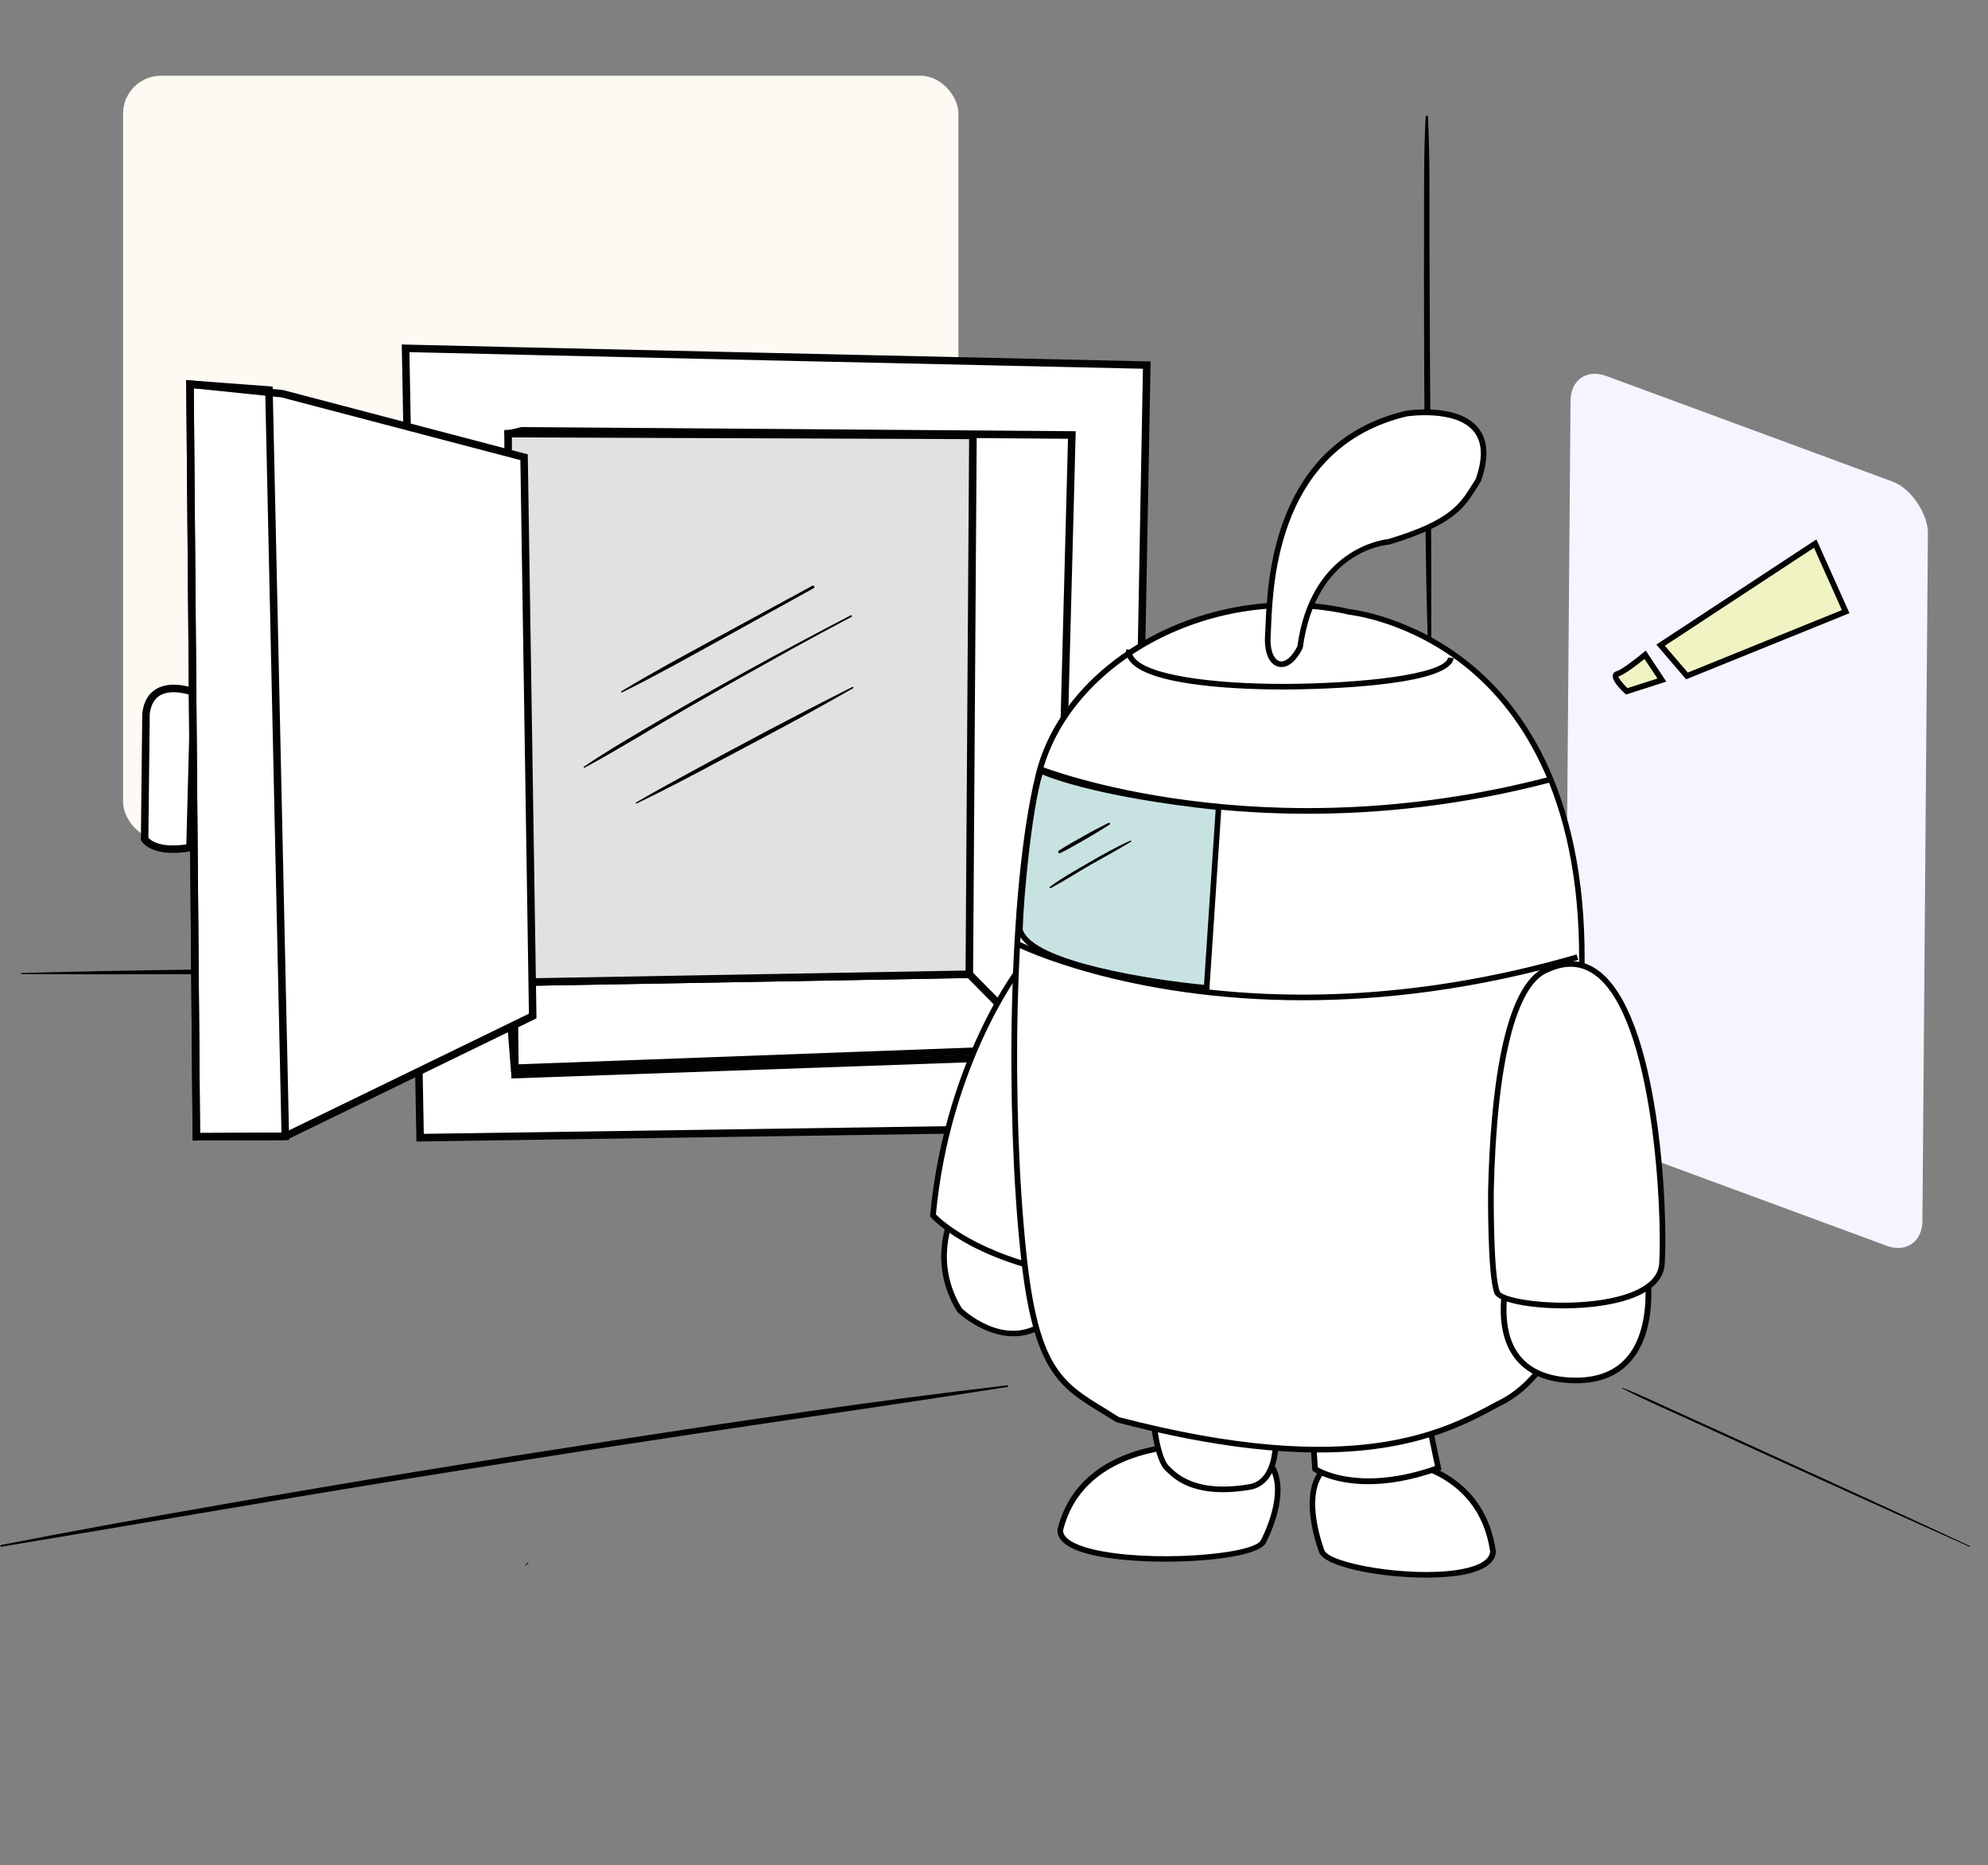 <svg  viewBox="0 0 210 197" fill="none" xmlns="http://www.w3.org/2000/svg">
<rect x="0" y="0" width="210" height="197" fill="#808080" stroke="none"/>
<g clip-path="url(#clip0_39_211)">
<rect width="40.249" height="80.702" rx="4" transform="matrix(0.938 0.346 -0.008 1 165.932 38.329)" fill="#F4F5FF"/>
<rect x="13" y="8" width="88.244" height="80.702" rx="4" fill="#FDF9F3"/>
<path d="M163.204 103.088C152.823 101.957 142.32 101.896 131.902 101.793C121.447 101.691 110.986 101.751 100.531 101.793C79.551 101.884 58.577 102.011 37.597 102.217C25.821 102.332 14.05 102.447 2.279 102.767C2.215 102.767 2.215 102.882 2.279 102.882C23.254 102.997 44.234 102.695 65.208 102.555C86.156 102.41 107.115 102.199 128.062 102.289C133.924 102.314 139.78 102.392 145.641 102.549C151.497 102.707 157.348 103.033 163.204 103.196C163.262 103.196 163.262 103.094 163.204 103.088Z" fill="#010101"/>
<path d="M162.351 84.534C162.587 84.534 162.593 84.165 162.351 84.165C162.115 84.165 162.115 84.534 162.351 84.534Z" fill="black"/>
<path d="M150.594 12.338C150.395 16.184 150.431 20.048 150.425 23.901C150.419 27.753 150.419 31.605 150.431 35.464C150.455 43.199 150.516 50.927 150.619 58.662C150.679 63.004 150.8 67.346 150.963 71.683C150.969 71.81 151.163 71.816 151.163 71.683C151.235 63.978 151.181 56.267 151.121 48.563C151.06 40.828 151.024 33.099 151 25.364C150.988 21.028 151.048 16.674 150.848 12.338C150.842 12.174 150.607 12.174 150.594 12.338Z" fill="black"/>
<path d="M106.429 146.316C92.493 147.93 78.599 150.011 64.716 152.146C50.941 154.262 37.181 156.506 23.443 158.901C15.648 160.261 7.858 161.658 0.089 163.188C-0.009 163.207 0.032 163.382 0.131 163.364C14.009 161.072 27.877 158.653 41.761 156.397C55.614 154.147 69.482 151.994 83.366 149.962C91.067 148.838 98.764 147.688 106.45 146.485C106.528 146.473 106.512 146.31 106.429 146.316Z" fill="black"/>
<path d="M171.351 146.635C173.673 147.839 176.084 148.874 178.464 149.96C180.858 151.054 183.254 152.145 185.647 153.236C188.03 154.322 190.416 155.408 192.799 156.491C195.184 157.575 197.57 158.658 199.956 159.736C202.344 160.817 204.74 161.878 207.13 162.953C207.431 163.089 207.732 163.225 208.036 163.361C208.084 163.384 208.13 163.31 208.079 163.286C205.691 162.185 203.31 161.066 200.919 159.97C198.539 158.878 196.158 157.787 193.775 156.699C191.382 155.605 188.989 154.514 186.593 153.42C184.2 152.329 181.804 151.238 179.408 150.147C178.217 149.604 177.022 149.064 175.831 148.521C174.655 147.985 173.481 147.435 172.289 146.94C171.986 146.815 171.682 146.692 171.376 146.571C171.34 146.553 171.315 146.615 171.351 146.635Z" fill="black"/>
<path d="M20.505 73.128C20.505 73.128 15.952 71.308 15.425 75.335L15.28 88.616C15.28 88.616 16.145 90.2 20.076 89.529C20.167 85.64 20.505 73.128 20.505 73.128Z" fill="white"/>
<path d="M18.292 90.085C15.662 90.085 14.96 88.864 14.93 88.803L14.881 88.713L15.027 75.329C15.184 74.096 15.68 73.249 16.508 72.765C18.177 71.785 20.554 72.717 20.657 72.759L20.911 72.862L20.905 73.14C20.905 73.14 20.572 85.653 20.475 89.535L20.469 89.862L20.149 89.916C19.435 90.037 18.824 90.085 18.292 90.085ZM15.674 88.489C15.891 88.737 16.859 89.596 19.683 89.184C19.78 85.362 20.052 75.251 20.1 73.406C19.496 73.213 17.96 72.832 16.907 73.448C16.309 73.799 15.94 74.452 15.819 75.384L15.674 88.489Z" fill="#020202"/>
<path d="M42.845 36.788C43.897 36.836 121.137 38.56 121.137 38.56L119.649 119.059L44.375 120.16L42.845 36.788Z" fill="white"/>
<path d="M43.988 120.565L42.44 36.377L42.863 36.395C43.903 36.443 120.375 38.149 121.149 38.167L121.542 38.173L121.536 38.566L120.042 119.446L43.988 120.565ZM43.25 37.193L44.768 119.755L119.262 118.666L120.732 38.947C114.376 38.808 49.189 37.35 43.25 37.193Z" fill="#020202"/>
<path d="M54.009 113.907L53.331 46.906L53.271 45.533L55.073 45.109H55.122L113.632 45.545L111.884 111.863L54.009 113.907ZM54.093 46.162L54.124 46.888L54.789 113.09L111.11 111.107L112.815 46.343L55.158 45.914L54.093 46.162Z" fill="#020202"/>
<path d="M53.985 113.235L53.205 103.378L102.553 102.501L111.074 111.125L53.985 113.235ZM54.063 104.152L54.717 112.413L109.241 110.399L102.226 103.299L54.063 104.152Z" fill="#020202"/>
<path d="M53.634 103.765L102.396 102.9L102.777 45.992L53.683 45.799L53.634 103.765Z" fill="#E0E1E0"/>
<path d="M53.235 104.17L53.283 45.406L103.176 45.599L102.789 103.293L53.235 104.17ZM54.075 46.198L54.027 103.36L101.996 102.507L102.371 46.38L54.075 46.198Z" fill="#020202"/>
<path d="M29.806 41.584L55.364 48.297L56.277 107.315L30.145 120.021L20.747 120.069L20.076 40.58L29.806 41.584Z" fill="white"/>
<path d="M20.348 120.462L19.671 40.132L29.903 41.197L55.751 47.988L56.67 107.557L30.23 120.414L20.348 120.462ZM20.469 41.015L21.134 119.67L30.048 119.622L55.871 107.067L54.97 48.599L29.734 41.971L20.469 41.015Z" fill="#020202"/>
<path d="M20.348 120.462L19.671 40.145L28.802 40.828L30.544 120.408L20.348 120.462ZM20.469 41.003L21.134 119.67L29.734 119.628L28.022 41.572L20.469 41.003Z" fill="#020202"/>
<path d="M111.999 161.616C111.926 165.734 132.27 165.196 133.462 162.807C134.653 160.425 138.415 151.462 126.453 152.654C126.453 152.66 114.345 151.97 111.999 161.616Z" fill="white"/>
<path d="M123.12 164.942C120.193 164.942 117.272 164.7 115.24 164.204C112.876 163.624 111.684 162.753 111.702 161.61L111.708 161.543C114.091 151.765 126.344 152.351 126.471 152.357C130.492 151.952 133.201 152.678 134.465 154.516C136.286 157.159 134.556 161.289 133.728 162.946C133.074 164.253 128.091 164.942 123.12 164.942ZM112.295 161.652C112.307 162.438 113.402 163.14 115.379 163.624C121.288 165.069 132.421 164.223 133.195 162.674C133.976 161.114 135.614 157.232 133.976 154.855C132.845 153.21 130.323 152.575 126.483 152.956C126.313 152.95 114.581 152.4 112.295 161.652Z" fill="#020202"/>
<path d="M157.707 163.86C157.525 167.978 140.471 166.242 139.606 163.823C138.736 161.368 136.099 152.224 146.108 154.105C146.071 154.069 156.298 154.069 157.707 163.86Z" fill="white"/>
<path d="M150.655 166.629C145.781 166.629 139.89 165.505 139.328 163.926C138.681 162.094 137.399 157.57 139.491 155.127C140.749 153.657 142.999 153.216 146.168 153.809V153.815C146.44 153.784 146.966 153.809 147.994 153.978C150.643 154.425 156.926 156.276 158.009 163.817L158.015 163.848V163.878C157.978 164.767 157.253 165.928 154.011 166.418C153.013 166.557 151.864 166.629 150.655 166.629ZM143.658 154.147C141.965 154.147 140.719 154.601 139.939 155.514C138.052 157.715 139.273 161.985 139.89 163.721C140.398 165.13 148.726 166.599 153.915 165.819C155.191 165.626 157.325 165.118 157.41 163.872C156.14 155.181 147.643 154.456 146.319 154.401L146.301 154.444L146.053 154.395C145.176 154.232 144.378 154.147 143.658 154.147Z" fill="#020202"/>
<path d="M121.935 149.225C121.681 150.198 122.334 154.069 123.199 154.97C124.07 155.871 126.162 158.078 132.162 157.026C135.808 156.161 134.581 149.327 134.581 149.327L123.846 148.711C123.852 148.717 122.189 148.287 121.935 149.225Z" fill="white"/>
<path d="M129.198 157.606C125.316 157.606 123.743 155.968 122.993 155.187C122.056 154.208 121.367 150.234 121.645 149.152C121.905 148.184 123.199 148.245 123.925 148.432L134.835 149.049L134.877 149.279C134.931 149.569 136.111 156.397 132.228 157.316C131.085 157.522 130.081 157.606 129.198 157.606ZM122.225 149.303C121.996 150.204 122.637 153.954 123.417 154.764C124.282 155.665 126.289 157.752 132.113 156.736C135.07 156.034 134.496 150.791 134.327 149.618L123.834 149.019C123.761 149.001 122.395 148.68 122.225 149.303Z" fill="#020202"/>
<path d="M138.488 148.862L138.923 155.151C138.923 155.151 143.259 158.151 151.931 155.042L150.268 147.132L138.488 148.862Z" fill="white"/>
<path d="M144.541 156.76C140.785 156.76 138.868 155.478 138.747 155.399L138.626 155.314L138.167 148.608L150.498 146.793L152.269 155.236L152.021 155.326C149.016 156.403 146.518 156.76 144.541 156.76ZM139.207 154.976C139.938 155.399 144.099 157.449 151.58 154.849L150.032 147.465L138.802 149.116L139.207 154.976Z" fill="#020202"/>
<path d="M100.938 127.653C100.938 127.653 97.903 132.781 101.374 138.387C101.374 138.387 106.72 143.516 111.31 138.962L110.875 127.979L100.938 127.653Z" fill="white"/>
<path d="M107.064 141.139C103.865 141.139 101.204 138.641 101.168 138.605L101.12 138.545C97.594 132.854 100.654 127.556 100.684 127.502L100.775 127.35L111.165 127.689L111.612 139.083L111.521 139.173C110.052 140.631 108.504 141.139 107.064 141.139ZM101.61 138.194C102.057 138.611 106.823 142.862 111.007 138.841L110.59 128.27L101.114 127.961C100.666 128.838 98.634 133.362 101.61 138.194Z" fill="#020202"/>
<path d="M109.683 100.227C109.465 99.326 100.182 110.671 98.555 128.373C98.555 128.373 102.347 132.672 112.537 134.553C112.537 134.553 114.309 119.198 109.683 100.227Z" fill="white"/>
<path d="M112.797 134.904L112.482 134.843C102.31 132.969 98.488 128.747 98.331 128.566L98.246 128.469L98.258 128.342C99.813 111.409 108.461 99.955 109.598 99.876C109.773 99.864 109.936 99.979 109.979 100.155C114.563 118.956 112.857 134.432 112.839 134.589L112.797 134.904ZM98.863 128.27C99.474 128.887 103.363 132.491 112.271 134.202C112.482 131.916 113.571 117.68 109.465 100.608C107.868 101.957 100.357 112.467 98.863 128.27Z" fill="#020202"/>
<path d="M108.092 132.243C106.647 118.545 106.611 94.663 109.683 81.909C112.755 69.191 128.727 61.456 142.527 64.637C142.527 64.637 168.145 67.093 167.062 103.299C168.689 122.343 166.554 133.906 166.554 133.906C166.554 133.906 165.798 144.713 158.245 148.287C152.028 151.65 142.418 156.312 118.065 149.95C112.573 146.479 109.507 145.898 108.092 132.243Z" fill="white"/>
<path d="M139.316 153.409C133.807 153.409 126.876 152.557 117.992 150.234L117.908 150.198C117.406 149.884 116.928 149.587 116.462 149.309C111.866 146.515 109.09 144.828 107.796 132.273C106.248 117.626 106.423 94.18 109.393 81.837C112.404 69.372 128.225 61.033 142.594 64.341C142.618 64.341 149.125 65.018 155.39 70.153C161.16 74.888 167.921 84.479 167.359 103.299C168.967 122.131 166.869 133.833 166.851 133.948C166.844 134.027 165.998 144.937 158.372 148.547C154.695 150.549 149.397 153.409 139.316 153.409ZM118.192 149.672C143.065 156.161 152.482 151.069 158.112 148.021C165.435 144.55 166.258 133.991 166.27 133.882C166.294 133.731 168.381 122.101 166.778 103.323C167.334 84.709 160.694 75.269 155.028 70.618C148.901 65.593 142.576 64.933 142.515 64.927C128.406 61.68 112.924 69.808 109.985 81.969C107.028 94.252 106.859 117.608 108.401 132.201C109.665 144.465 112.193 146.001 116.789 148.789C117.23 149.073 117.702 149.364 118.192 149.672Z" fill="#020202"/>
<path d="M138.137 85.949C121.113 85.949 109.985 81.601 109.822 81.534L110.046 80.978C110.275 81.068 133.117 89.989 163.518 82.084L163.669 82.665C154.308 85.102 145.648 85.949 138.137 85.949Z" fill="#020202"/>
<path d="M109.937 81.401C109.937 81.401 114.854 83.784 128.727 85.265L127.463 104.346C127.463 104.346 108.963 102.682 107.736 98.201C107.808 94.917 108.746 84.872 109.937 81.401Z" fill="#C8E2E2"/>
<path d="M127.741 104.672L127.438 104.642C126.676 104.575 108.715 102.906 107.445 98.28L107.433 98.237V98.195C107.505 94.887 108.443 84.818 109.652 81.304L109.761 80.984L110.064 81.129C110.112 81.153 115.113 83.512 128.757 84.969L129.041 84.999L127.741 104.672ZM108.032 98.165C109.066 101.582 121.905 103.517 127.184 104.019L128.412 85.531C116.589 84.249 111.388 82.338 110.118 81.806C108.981 85.501 108.11 94.93 108.032 98.165Z" fill="#020202"/>
<path d="M137.665 105.646C118.96 105.646 107.651 100.106 107.487 100.022L107.753 99.489C107.983 99.604 131.309 111.022 166.542 100.808L166.711 101.382C155.789 104.551 145.992 105.646 137.665 105.646Z" fill="#020202"/>
<path d="M133.934 67.02C134.188 63.549 133.643 47.22 148.569 43.676C148.569 43.676 159.267 41.977 156.159 50.722C154.641 53.032 154.066 55.022 146.694 57.223C146.694 57.223 138.778 57.767 137.332 68.35C135.881 71.283 133.68 70.491 133.934 67.02Z" fill="white"/>
<path d="M135.367 70.455C135.246 70.455 135.131 70.437 135.01 70.406C134.03 70.14 133.498 68.834 133.637 67.002C133.655 66.736 133.673 66.391 133.685 65.98C133.891 61.214 134.514 46.706 148.496 43.386C148.738 43.344 153.951 42.551 156.116 45.152C157.198 46.458 157.307 48.363 156.436 50.818L156.406 50.885C156.255 51.115 156.116 51.339 155.977 51.562C154.713 53.582 153.522 55.493 146.772 57.513L146.706 57.525C146.391 57.549 139.013 58.19 137.622 68.399L137.592 68.49C136.975 69.747 136.159 70.455 135.367 70.455ZM134.23 67.044C134.103 68.762 134.611 69.681 135.167 69.832C135.754 69.989 136.479 69.378 137.042 68.272C138.469 57.985 146.035 56.999 146.633 56.939C153.141 54.991 154.217 53.256 155.469 51.254C155.602 51.036 155.741 50.818 155.886 50.595C156.672 48.369 156.594 46.67 155.656 45.545C153.709 43.205 148.659 43.973 148.611 43.979C135.089 47.19 134.478 61.353 134.278 66.01C134.266 66.421 134.248 66.772 134.23 67.044Z" fill="#020202"/>
<path d="M173.968 134.263C173.968 134.263 175.994 146.298 165.87 145.79C155.753 145.282 159.514 133.827 159.514 133.827L173.968 134.263Z" fill="white"/>
<path d="M166.482 146.104C166.276 146.104 166.07 146.098 165.859 146.086C163.077 145.947 161.051 144.979 159.835 143.213C157.35 139.597 159.152 133.973 159.231 133.737L159.303 133.525L174.222 133.973L174.265 134.214C174.307 134.468 175.263 140.401 172.227 143.818C170.872 145.336 168.943 146.104 166.482 146.104ZM159.732 134.136C159.436 135.188 158.269 139.881 160.325 142.881C161.426 144.483 163.301 145.366 165.883 145.493C168.453 145.62 170.437 144.925 171.773 143.425C174.289 140.601 173.847 135.696 173.702 134.559L159.732 134.136Z" fill="#020202"/>
<path d="M163.561 102.362C162.805 102.688 157.997 103.735 157.489 125.851C157.489 125.851 157.416 134.704 158.136 136.513C158.862 138.321 175.154 139.258 175.553 133.513C175.958 127.798 174.761 97.409 163.561 102.362Z" fill="white"/>
<path d="M165.157 138.188C161.565 138.188 158.245 137.565 157.864 136.615C157.126 134.777 157.186 126.207 157.192 125.839C157.416 116.017 158.668 103.934 163.355 102.114L163.439 102.078C165.393 101.213 167.171 101.334 168.737 102.434C175.371 107.091 176.218 128.252 175.849 133.519C175.698 135.726 173.454 137.232 169.36 137.873C168.03 138.091 166.572 138.188 165.157 138.188ZM165.913 102.108C165.211 102.108 164.468 102.283 163.681 102.628L163.573 102.67C160.156 103.995 158.099 112.225 157.791 125.845C157.791 125.929 157.725 134.656 158.42 136.386C158.728 137.154 164.171 138.085 169.275 137.281C171.434 136.942 175.087 135.992 175.262 133.477C175.613 128.481 174.736 107.369 168.398 102.924C167.618 102.386 166.796 102.108 165.913 102.108Z" fill="#020202"/>
<path d="M135.596 72.826C131.49 72.826 121.856 72.547 119.486 69.995C119.087 69.566 118.911 69.094 118.96 68.586L119.552 68.641C119.522 68.979 119.643 69.288 119.921 69.59C121.778 71.586 129.845 72.348 137.03 72.221C146.222 72.052 152.778 70.909 152.959 69.445L153.552 69.517C153.207 72.227 141.886 72.723 137.036 72.814C136.721 72.814 136.225 72.826 135.596 72.826Z" fill="#020202"/>
<path d="M175.414 68.139L191.748 57.404L194.965 64.595L178.202 71.386L175.414 68.139Z" fill="#F0F3C2"/>
<path d="M178.111 71.749L174.966 68.078L191.875 56.969L195.365 64.764L178.111 71.749ZM175.861 68.205L178.286 71.035L194.566 64.438L191.621 57.852L175.861 68.205Z" fill="#020202"/>
<path d="M173.787 69.149L175.559 71.822L171.839 73.013C171.839 73.013 170.068 71.386 170.866 71.168C171.652 70.921 173.787 69.149 173.787 69.149Z" fill="#F0F3C2"/>
<path d="M171.761 73.358L171.634 73.243C171.204 72.85 170.231 71.876 170.37 71.283C170.394 71.168 170.485 70.969 170.781 70.89C171.374 70.703 173.013 69.409 173.593 68.925L173.847 68.713L176.018 71.991L171.761 73.358ZM170.957 71.459C170.999 71.671 171.422 72.209 171.912 72.68L175.087 71.664L173.714 69.596C173.109 70.086 171.646 71.235 170.957 71.459Z" fill="#020202"/>
<path d="M55.738 165.051C55.696 165.093 55.653 165.135 55.617 165.178C55.599 165.202 55.575 165.22 55.557 165.238C55.545 165.25 55.533 165.262 55.527 165.268C55.515 165.28 55.503 165.292 55.497 165.31C55.478 165.334 55.515 165.371 55.539 165.352C55.551 165.34 55.563 165.334 55.581 165.322C55.593 165.31 55.605 165.298 55.611 165.292C55.635 165.268 55.653 165.25 55.677 165.232C55.72 165.19 55.762 165.147 55.81 165.111C55.828 165.093 55.828 165.063 55.81 165.045C55.786 165.033 55.756 165.027 55.738 165.051Z" fill="#010101"/>
<path d="M85.813 61.867C82.444 63.706 79.058 65.526 75.689 67.365C72.32 69.203 68.934 71.011 65.65 73.007C65.571 73.055 65.638 73.17 65.723 73.128C69.164 71.428 72.52 69.548 75.882 67.697C79.245 65.841 82.595 63.972 85.958 62.121C86.121 62.025 85.976 61.777 85.813 61.867Z" fill="#010101"/>
<path d="M89.865 64.988C82.403 68.871 75.031 72.904 67.785 77.186C65.723 78.401 63.661 79.623 61.684 80.978C61.617 81.026 61.677 81.123 61.75 81.087C65.445 79.091 69.013 76.847 72.654 74.755C76.294 72.656 79.959 70.594 83.636 68.556C85.735 67.401 87.839 66.264 89.956 65.145C90.053 65.091 89.962 64.939 89.865 64.988Z" fill="#010101"/>
<path d="M90.04 72.559C84.041 75.577 78.096 78.722 72.206 81.951C70.525 82.871 68.838 83.784 67.18 84.763C67.114 84.806 67.174 84.903 67.241 84.866C70.271 83.421 73.246 81.836 76.21 80.258C79.179 78.68 82.148 77.113 85.093 75.505C86.775 74.585 88.444 73.63 90.113 72.692C90.204 72.644 90.131 72.517 90.04 72.559Z" fill="#010101"/>
<path d="M111.999 90.103C112.9 89.668 113.765 89.148 114.636 88.652C115.513 88.162 116.36 87.63 117.206 87.092C117.321 87.019 117.218 86.856 117.103 86.91C116.202 87.358 115.319 87.817 114.442 88.319C113.572 88.815 112.689 89.293 111.854 89.837C111.685 89.946 111.824 90.182 111.999 90.103Z" fill="#010101"/>
<path d="M110.983 93.805C112.422 93.043 113.795 92.141 115.216 91.331C116.631 90.521 118.077 89.747 119.467 88.9C119.54 88.858 119.48 88.761 119.401 88.791C117.913 89.45 116.474 90.267 115.065 91.083C113.656 91.9 112.204 92.704 110.898 93.671C110.825 93.726 110.892 93.853 110.983 93.805Z" fill="#010101"/>
</g>
<defs>
<clipPath id="clip0_39_211">
<rect width="210" height="197" fill="white"/>
</clipPath>
</defs>
</svg>
